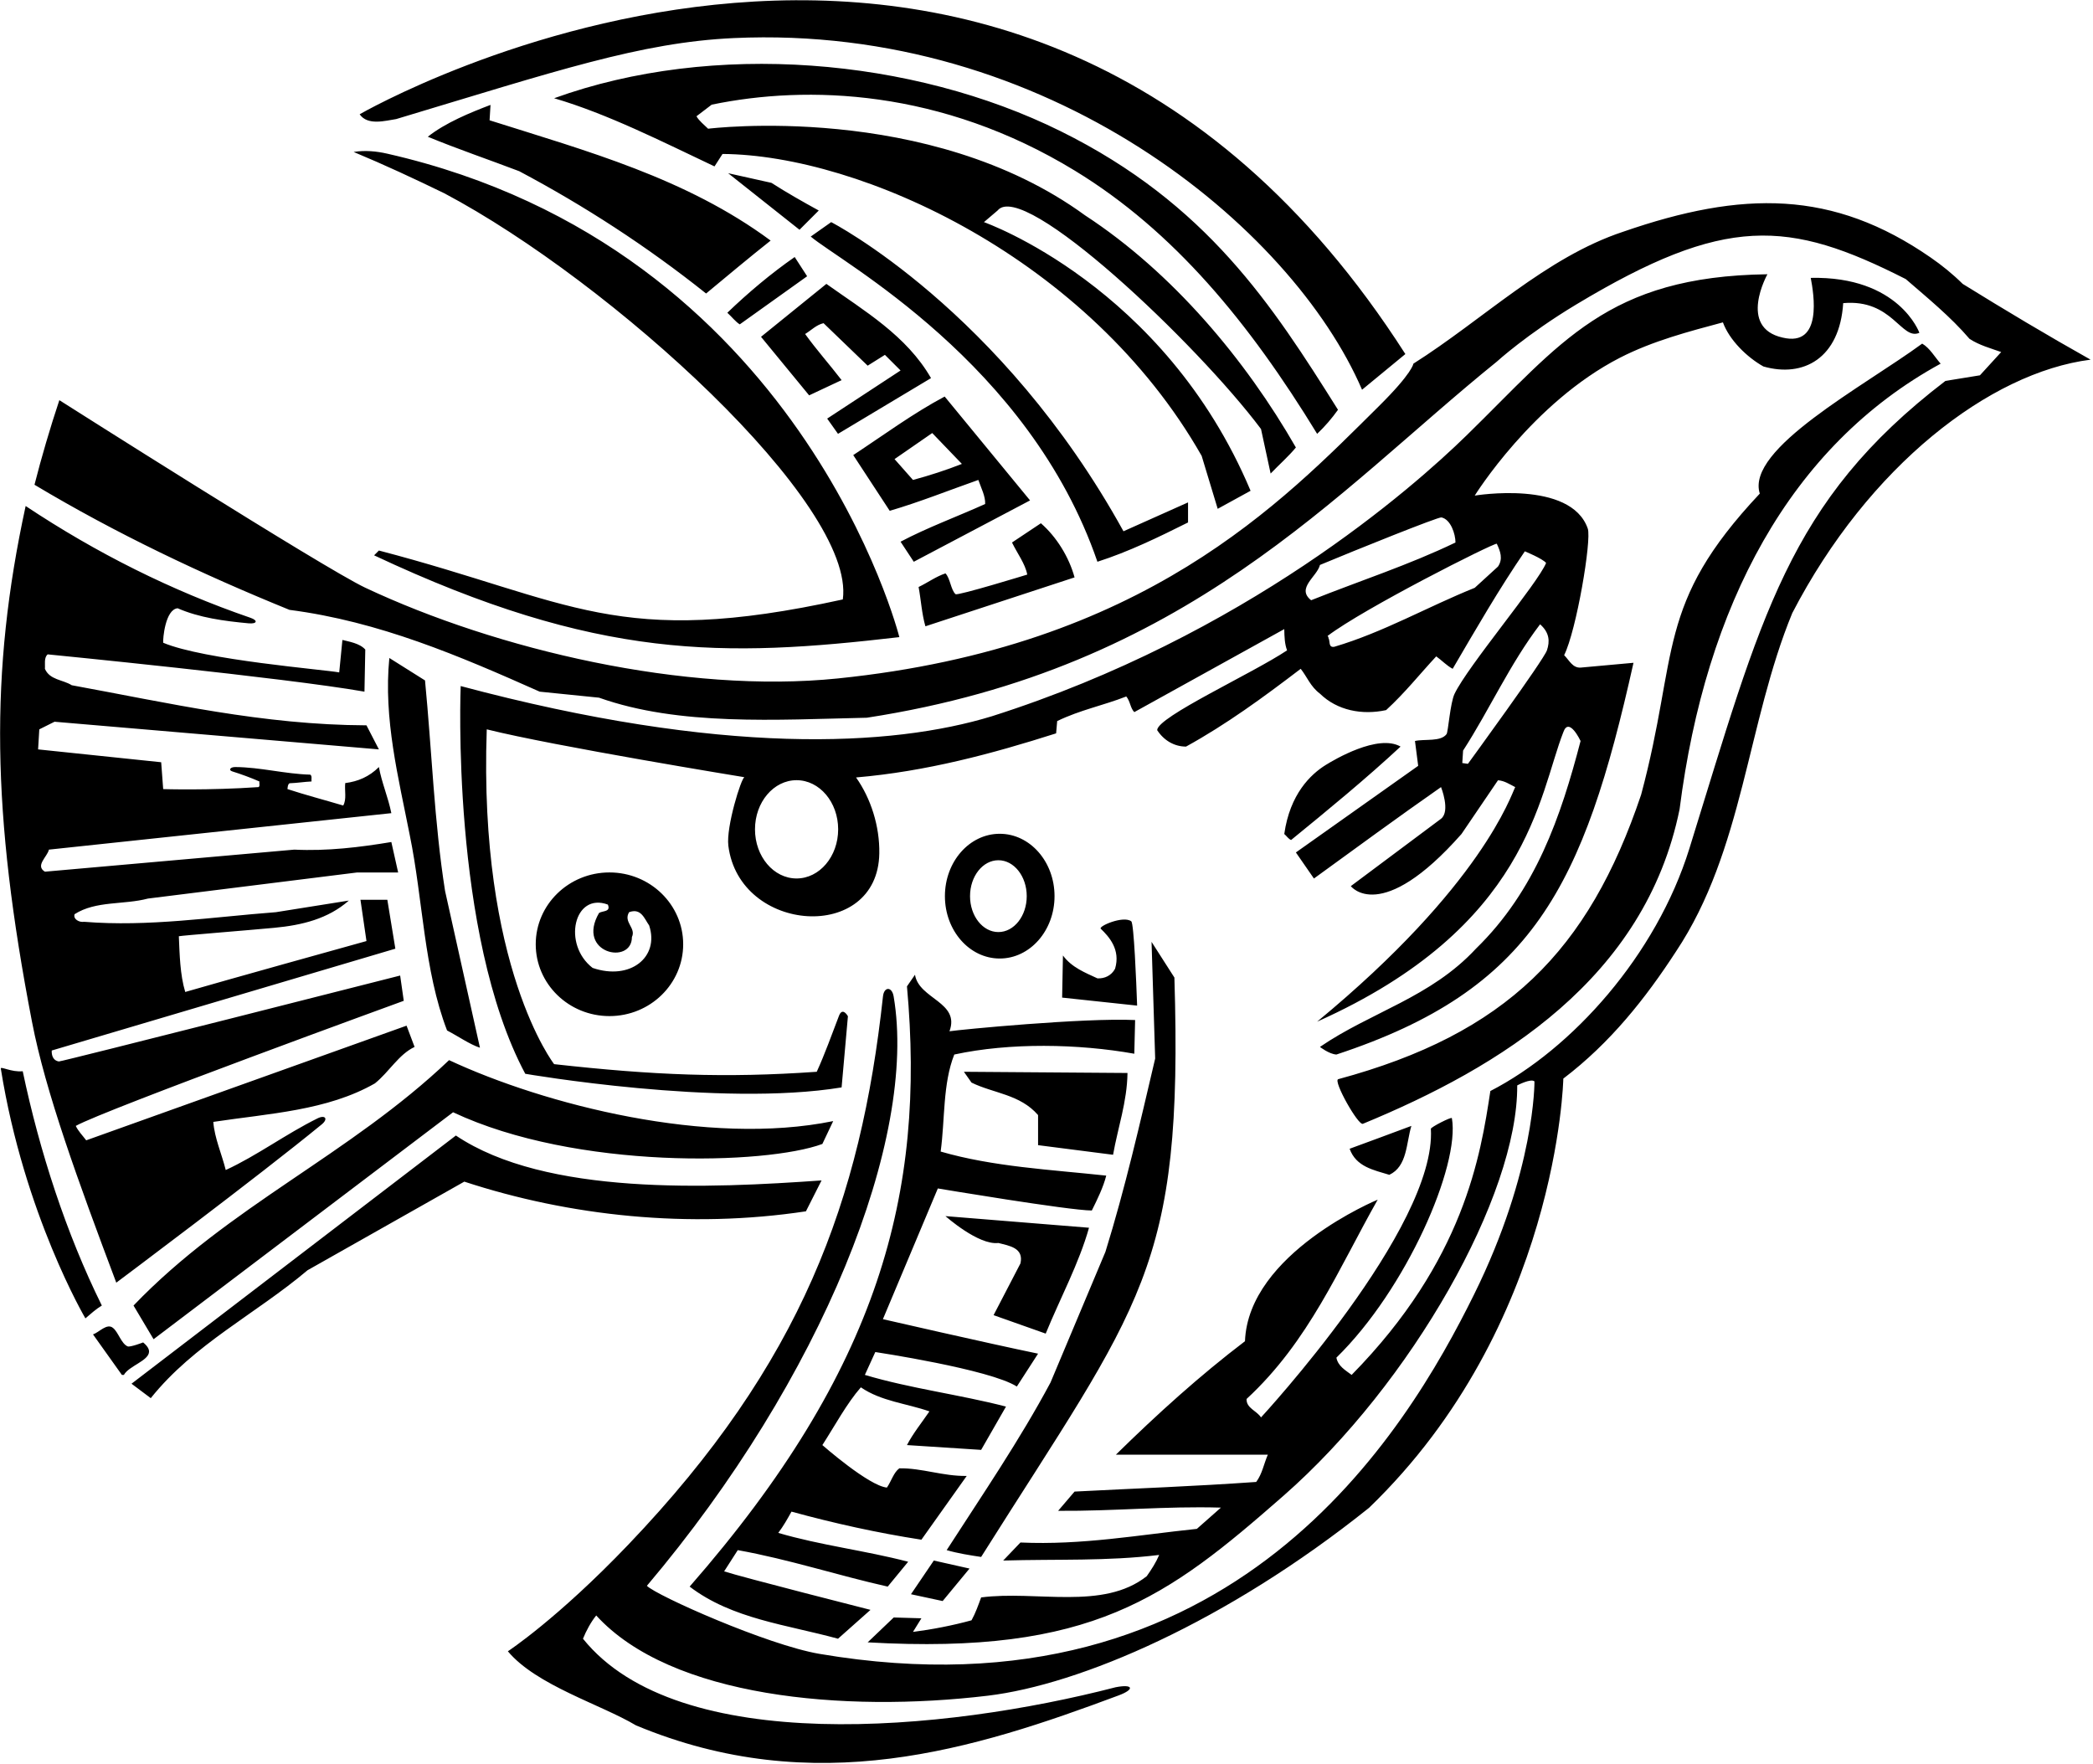 <?xml version="1.0" encoding="UTF-8"?>
<svg xmlns="http://www.w3.org/2000/svg" xmlns:xlink="http://www.w3.org/1999/xlink" width="522pt" height="440pt" viewBox="0 0 522 440" version="1.1">
<g id="surface1">
<path style=" stroke:none;fill-rule:nonzero;fill:rgb(0%,0%,0%);fill-opacity:1;" d="M 89.699 28.5 C 89.699 28.5 252 -65.5 350.5 88.301 L 339.699 97.199 C 322.246 56.652 261.328 5.906 183 9.496 C 159.754 10.562 138.637 17.746 98.801 29.699 C 96.102 30.102 91.699 31.398 89.699 28.5 Z M 268.09 42.574 C 292.773 57.633 311.551 80.465 328.5 108.199 C 330.5 106.301 332.199 104.301 333.699 102.199 C 317.336 76.164 301.059 50.809 264.551 32.734 C 227.562 14.418 177.812 10.164 138.199 24.5 C 151.5 28.398 165.102 35.301 178.199 41.5 L 180.199 38.398 C 214.586 38.637 271.613 64.352 299.699 113.699 L 303.699 126.898 L 311.898 122.398 C 290.336 71.164 245.398 55.398 245.398 55.398 L 248.801 52.5 C 255.176 44.605 298.555 85.707 314.5 107 L 316.898 118.102 C 319 115.898 321.5 113.699 323.199 111.602 C 310.699 89.801 292.5 68 270.602 53.699 C 231.543 25.215 176.602 32.102 176.602 32.102 C 175.602 31.102 174.398 30.199 173.699 29 L 177.5 26.102 C 201.336 21.164 234.68 22.191 268.09 42.574 Z M 106.699 34.102 C 114.199 37.199 121.898 39.801 129.5 42.699 C 145.699 51.301 161.301 61.398 176.102 73.199 C 181.398 68.801 186.898 64.199 192.199 60 C 171.102 44.398 146.398 37.699 122.102 30 L 122.336 26.164 C 117.336 28.066 111.102 30.602 106.699 34.102 Z M 210.199 149.5 C 153.852 161.879 142.715 149.898 94.5 137.301 L 93.301 138.5 C 149.117 164.727 180.672 163.973 224.301 158.898 C 224.301 158.898 199.914 61.848 96.629 38.336 C 93.852 37.699 91.016 37.438 88.199 37.898 C 95.898 41.102 103.398 44.602 110.801 48.199 C 152.531 70.316 213.488 125.762 210.199 149.5 Z M 204.199 52.5 C 200.199 50.301 196.301 48.102 192.398 45.602 L 181.602 43.199 L 199.398 57.301 Z M 489.5 70.801 C 486.977 68.305 484.297 66.152 481.52 64.23 C 457.113 47.32 434.566 47.496 404.801 57.801 C 385.5 64.199 369.898 79.699 352.5 90.699 C 352.5 90.699 352.359 92.918 343.852 101.348 C 319.758 125.215 285.508 161.355 208.969 169.203 C 170.898 173.109 123.914 162.012 91.117 146.586 C 80.754 141.711 14.801 99.801 14.801 99.801 C 12.5 106.699 10.301 114.199 8.602 120.898 C 29 133.102 50.301 143.199 72.199 152.102 C 94.602 155 114.602 163.602 134.602 172.5 L 149.398 174 C 169.398 181.102 193.602 179.5 216.199 179 C 296.141 166.699 332.938 122.801 373.301 90.199 C 373.301 90.199 380.82 83.332 393.078 75.961 C 430.277 53.598 446.02 54.734 475.301 69.602 C 480.602 74.199 486.5 79 491.199 84.5 C 493.602 86.102 496.602 86.898 499.102 87.801 L 493.801 93.602 L 485.199 95 C 445.812 125.117 439.266 153.895 421.336 211.629 C 413.066 238.246 392.102 261.609 371.699 272.102 C 369.273 288.129 365.172 314.34 337.102 342.902 C 335.5 341.699 333.699 340.699 333.301 338.602 C 350.746 321.547 364.172 290.684 362.105 278.871 C 362.031 278.449 356.852 281.113 356.863 281.516 C 358.336 306.164 314.5 353.5 314.5 353.5 C 313.398 351.801 310.801 351.199 310.898 348.902 C 326.5 334.5 333.898 316.301 343.602 299.199 C 343.602 299.199 311.336 312.5 310.5 334.5 C 299.199 343.098 288.699 352.598 278.301 362.801 L 316.199 362.801 C 315.199 365.098 314.801 367.598 313.301 369.598 C 297.801 370.699 283.398 371.199 268 372 L 263.898 376.801 C 277.898 376.902 290.602 375.598 304.5 376 L 298.5 381.301 C 284 382.801 269.898 385.398 254.5 384.699 L 250.199 389.199 C 263.801 388.801 276 389.398 289.102 387.801 C 288.301 389.699 287.199 391.398 286 393.102 C 275.102 401.699 258.5 396.602 244.699 398.398 C 244 400.301 243.301 402.301 242.301 404.102 C 237.602 405.398 232.398 406.398 227.699 407 L 229.801 403.602 L 222.898 403.398 L 216.398 409.602 C 272.402 412.785 291.098 398.473 320.148 373.004 C 352.047 345.043 378.59 298.098 378.398 270.699 C 378.398 270.699 381.801 268.898 382.699 269.699 C 382.699 269.699 382.953 291.852 367.645 322.824 C 350.777 356.949 307.594 430.012 204.395 412.477 C 191.371 410.266 163.633 397.902 161.336 395.5 C 205.109 343.746 228.891 283.836 222.879 248.52 C 222.449 245.98 220.48 246.059 220.219 248.488 C 214.703 299.281 199.914 340.012 156.719 385.219 C 139.004 403.758 126.664 411.832 126.664 411.832 C 133.766 420.332 149.898 425.102 158.602 430.301 C 203.16 448.902 242.883 436.324 279 422.832 C 283.109 421.297 282.609 419.941 278.238 420.801 C 235.664 431.832 169.09 438.184 145.398 408.699 C 146.199 406.699 147.398 404.5 148.699 402.898 C 167.336 423.324 210.457 427.195 246.344 422.91 C 269.301 420.168 305.789 404.598 341.441 376.051 C 388.664 330.5 389.898 269 389.898 269 C 401.602 260.102 410.398 249 418 237.301 C 434.801 212.102 435.699 180.301 447 152.898 C 465.988 116.27 496.234 92.898 521.398 89.699 C 510.699 83.699 500 77.301 489.5 70.801 Z M 296.301 130.301 L 296.301 125.301 L 280.199 132.5 C 249.664 77.164 207.301 55.398 207.301 55.398 L 202.199 59 C 209.602 65.301 256.664 90.5 273.699 140.102 C 281.5 137.602 288.898 134 296.301 130.301 Z M 184.5 80.898 L 201.301 68.898 L 198.199 64.102 C 192.301 68.199 186.602 73 181.398 78 C 182.398 78.898 183.5 80.301 184.5 80.898 Z M 440.801 68.398 C 440.801 68.398 433.355 81.699 444.602 84.199 C 454.633 86.59 452.359 73.277 451.602 69.301 C 473.664 68.836 478.699 83 478.699 83 C 474.199 85 472 74.5 459.699 75.602 C 458.82 89.387 449.758 94.246 439.801 91.398 C 435.699 89.102 431.301 84.801 429.699 80.398 C 421.258 82.664 412.242 85.004 404.02 89.219 C 382.188 100.414 367.801 123.602 367.801 123.602 C 367.801 123.602 391.762 119.602 395.996 131.836 C 396.984 134.691 393.172 157.254 390.102 163.398 C 391.398 164.699 392.199 166.602 394.199 166.5 L 407.398 165.301 C 394.961 221.082 382.336 246.836 333.301 263 C 331.5 262.898 329.199 261.102 329.199 261.102 C 341.898 252.398 356.801 248.801 368.102 236.602 C 383 222.102 389.301 203.602 394.199 184.801 C 394.199 184.801 391.301 178.602 389.898 182.602 C 383.699 198.398 381.336 231.164 328.5 254.801 C 369.664 220.836 376.898 198.199 377.898 196.301 C 376.5 195.602 375.199 194.699 373.602 194.602 L 364.5 208 C 344.336 230.836 336.898 221 336.898 221 L 359.398 204.199 C 361.801 202.301 359.398 196.301 359.398 196.301 C 348.801 203.699 338.301 211.398 327.699 219.102 L 323.199 212.602 L 353.699 191 L 352.898 184.801 C 355.32 184.254 359.328 185.051 360.777 183.086 C 361.184 182.535 361.676 175.336 362.773 173.035 C 366.074 166.125 383.602 145.398 385.602 140.398 C 384.699 139.301 380.301 137.5 380.301 137.5 C 373.801 147 368.102 156.898 362.301 166.801 C 360.801 166 359.602 164.699 358.199 163.699 C 354.102 168.102 350.398 172.801 345.699 177.102 C 339.699 178.398 333.5 177.199 329.199 173 C 326.801 171.199 326 168.801 324.398 166.801 C 315.102 173.898 305.801 180.699 295.801 186.199 C 292.898 186.199 290.301 184.699 288.602 182.102 C 288.602 178.801 312.301 168 321 162.199 C 320.398 160.602 320.336 158.836 320.301 156.898 L 282.898 177.602 C 281.898 176.602 281.898 174.898 280.898 173.699 C 275 176 269.465 177.031 263.664 179.836 L 263.398 182.898 C 247.398 188 231 192.398 213.5 193.898 C 217.188 199.105 219.41 206.031 219.301 212.832 C 218.949 235.219 184.391 232.848 181.652 210.922 C 181.066 206.215 184.867 194.035 185.664 193.836 C 185.664 193.836 138.145 186.09 121.398 181.898 C 119.336 241.164 138.199 265.398 138.199 265.398 C 163 268.164 180.898 268.898 203.699 267.301 C 205.773 262.754 207.441 258.031 209.246 253.34 C 210.145 251.008 211.473 253.453 211.473 253.453 L 209.898 271.199 C 179.539 276.191 131 267.801 131 267.801 C 112.336 232.836 114.898 171.102 114.898 171.102 C 180 188.5 222.375 186.273 247.375 178.633 C 310.57 158.531 352.246 121.785 365.762 108.59 C 389.379 85.535 400.777 68.949 440.801 68.398 Z M 209.039 206.836 C 209.039 200.062 204.395 194.578 198.664 194.578 C 192.938 194.578 188.297 200.062 188.297 206.836 C 188.297 213.602 192.938 219.09 198.664 219.09 C 204.395 219.09 209.039 213.602 209.039 206.836 Z M 384.102 155.699 C 376.5 165.699 371.602 176.801 364.898 187.199 L 364.699 190.301 L 366.102 190.5 C 366.102 190.5 385.008 164.605 385.812 162.188 C 386.551 159.984 386.48 157.797 384.102 155.699 Z M 363 135.301 C 363 133.199 361.82 129.523 359.496 129.043 C 358.727 128.883 338.301 137.102 329.199 140.898 C 328.5 143.801 323.199 146.699 327 149.699 C 339 144.898 351.398 140.898 363 135.301 Z M 331.102 158.602 C 331.199 158.801 331.398 158.898 331.301 159.102 C 331.801 159.801 331.199 161.602 332.801 161.301 C 345 157.699 356.102 151.301 367.801 146.602 L 373.602 141.301 C 374.898 139.398 374.199 137.5 373.301 135.602 C 372.301 135.5 340.199 151.699 331.102 158.602 Z M 209 108.199 L 232.199 94.301 C 226.102 83.699 215.5 77.5 206.102 70.801 L 189.801 84 L 201.801 98.602 L 209.898 94.801 C 206.898 90.898 203.602 87.199 200.801 83.301 C 202.301 82.398 203.602 81 205.398 80.602 L 216.398 91.199 L 220.699 88.5 L 224.602 92.398 L 206.301 104.398 Z M 418.898 201.801 C 425.359 151.016 446.441 111.23 484 90.699 C 482.5 89 481.301 86.801 479.398 85.699 C 464.836 96.383 435.344 111.93 438.898 123.102 C 412.75 150.918 418.805 162.746 409.301 198.199 C 396.172 237.184 375.582 257.844 333.754 269.148 C 332.406 269.516 338.734 280.762 339.906 280.277 C 374.117 266.164 410.297 244.09 418.898 201.801 Z M 224.602 135.102 C 231.199 131.602 238.602 128.898 245.699 125.699 C 245.801 123.801 244.699 121.699 244 119.699 C 236.602 122.301 229.398 125.199 221.898 127.398 L 212.801 113.5 C 220.398 108.5 227.699 103.102 235.602 98.898 L 256.898 124.801 L 227.898 140.102 Z M 239.898 115.699 L 232.5 108 L 223.102 114.5 L 227.699 119.699 C 231.801 118.602 236.102 117.199 239.898 115.699 Z M 29 319.898 C 29 319.898 64.406 293.422 80.258 280.41 C 81.891 279.07 81.137 277.965 79.207 278.914 C 71.336 282.797 64.012 288.266 56.301 291.801 C 55.301 287.801 53.5 283.801 53.199 279.801 C 67.102 277.699 81.602 277 93.5 270.199 C 97.102 267.301 99.398 263 103.398 261.102 L 101.398 255.801 L 21.5 284.398 C 20.602 283.199 19.5 282.102 18.898 280.801 C 26 276.801 100.699 249.602 100.699 249.602 L 99.801 243.301 C 99.801 243.301 15.262 264.816 14.684 264.73 C 13.551 264.562 12.832 263.652 12.898 262 L 98.602 236.602 L 96.602 224.398 L 89.898 224.398 L 91.398 234.699 C 86.301 236.102 56.199 244.5 46.199 247.398 C 44.898 243.102 44.801 238 44.602 233.5 C 45.5 233.301 61.426 232.051 68.375 231.398 C 75.324 230.75 81.852 229.148 87 224.602 C 80.898 225.602 74.898 226.5 68.801 227.5 C 53 228.699 37 231.199 21 229.898 C 19.699 230.102 18.199 229.199 18.602 228 C 23.898 224.602 30.898 225.699 36.898 224.102 L 89 217.602 L 99.301 217.602 L 97.602 210 C 89.801 211.301 81.602 212.301 73.398 211.898 L 11.199 217.398 C 8.699 215.898 11.801 213.699 12.199 211.898 L 97.602 202.801 C 96.801 198.801 95.199 195.199 94.5 191.301 C 92.102 193.699 89.301 194.898 86.102 195.301 C 85.898 197.199 86.5 199.301 85.602 200.898 C 80.898 199.5 76.301 198.301 71.699 196.801 C 71.699 196.801 71.727 195.355 72.328 195.336 C 74.148 195.277 75.895 194.977 77.699 194.898 C 77.602 194.301 77.898 193.602 77.398 193.199 C 71.062 193.031 64.934 191.336 58.668 191.301 C 57.418 191.293 56.922 192.07 57.934 192.387 C 60.215 193.102 62.48 193.93 64.699 194.898 C 64.602 195.301 64.898 196 64.5 196.301 C 52 197.164 40.699 196.801 40.699 196.801 L 40.199 190.102 L 9.5 186.898 L 9.801 181.898 L 13.602 180 L 94.5 186.898 L 91.398 180.898 C 65.5 180.801 42 175.301 17.898 170.898 C 15.699 169.5 12.398 169.602 11.199 166.801 C 11.301 165.801 10.898 164 11.898 163.199 C 11.898 163.199 71 169 90.898 172.5 L 91.102 162 C 89.699 160.398 86.898 160 85.398 159.602 L 84.602 167.699 C 80.898 167 50.898 164.602 40.699 160.301 C 40.602 159.398 41.199 152 44.301 151.699 C 49.684 154.059 55.934 154.895 61.973 155.453 C 64.125 155.652 64.402 154.742 62.469 154.078 C 42.73 147.293 24.07 137.949 6.398 126.199 C -2.617 167.727 -2.047 202.859 7.98 254.836 C 11.34 272.262 19.418 294.434 29 319.898 Z M 268 144 C 266.602 138.898 263.5 133.898 259.602 130.5 L 252.398 135.301 C 253.699 138 255.699 140.602 256.199 143.301 C 256.199 143.301 238.832 148.633 238.32 148.184 C 237.148 147.156 236.98 144.184 235.801 143 C 233.398 143.801 231.398 145.301 229.102 146.398 C 229.699 149.602 229.898 153.102 230.801 156.199 Z M 106 169.699 L 97.102 164.102 C 95.602 179.301 99.398 194 102.199 208.301 C 105.5 224.398 105.699 241.898 111.5 257 C 114.199 258.398 117.199 260.5 119.699 261.301 L 111 222.199 C 108.301 205.102 107.699 187.199 106 169.699 Z M 330.621 190.797 C 326.902 193.113 321.719 198.008 320.301 208 C 320.898 208.5 321.301 209.199 322 209.5 C 331.199 202 340.699 194.199 349.301 186.199 C 343.672 182.961 332.672 189.52 330.621 190.797 Z M 273.699 244 C 270.699 242.602 267.301 241.301 265.102 238.301 L 264.898 248.801 L 283.602 250.801 C 283.398 244.898 282.801 230.273 282.141 229.777 C 280.164 228.281 273.887 231.004 274.535 231.629 C 276.602 233.621 279.516 236.828 278.102 241.602 C 277.199 243.301 275.5 244.102 273.699 244 Z M 292.898 243.801 L 287.199 234.898 L 288.102 264 C 284.301 280.199 280.602 296.398 275.699 312.199 L 262 344.801 C 254.301 359.199 245 372.801 236.102 386.602 C 238.801 387.398 242 387.898 244.699 388.301 C 284.641 324.891 295.137 316.855 292.898 243.801 Z M 229.801 384 L 241.102 368.098 C 235.199 368.199 229.898 366.098 224.301 366.199 C 222.898 367.199 222.301 369.402 221.199 371 C 216.699 370.598 205.102 360.402 205.102 360.402 C 208.199 355.598 211.199 350 214.699 346 C 219.801 349.5 226.102 350 231.801 352 C 229.898 354.801 227.699 357.5 226.199 360.402 L 244.699 361.598 L 250.898 350.801 C 239.301 347.801 227.102 346.301 215.699 342.902 L 218.301 337.199 C 218.301 337.199 246.898 341.5 253.602 345.801 L 258.898 337.602 C 246.301 335 220.199 329 220.199 329 L 233.898 296.398 C 233.898 296.398 266.699 301.898 272.301 301.898 C 273.699 299.102 275.199 296 275.898 293.199 C 262 291.699 247.699 291 234.602 287.199 C 235.699 279.199 235.102 270.301 238 263 C 251.801 260 268.898 260.301 282.898 262.801 L 283.102 254.398 C 270.301 253.801 239.301 256.801 236.801 257.199 C 239.5 249.898 229.199 249.199 228.199 243.102 L 226.199 246 C 230.863 297.316 219.402 341.48 172 395.699 C 182.602 403.801 196.301 405.199 209 408.699 L 217.102 401.5 C 217.102 401.5 185.199 393.398 180.602 391.898 L 184 386.602 C 196.801 388.898 208.898 392.898 221.398 395.699 L 226.5 389.5 C 215.801 386.699 204.602 385.398 194.102 382.301 C 195.398 380.598 196.398 378.801 197.398 377 C 208 379.902 218.801 382.301 229.801 384 Z M 5.668 267.164 C 2.867 267.465 0.039 265.82 0.207 266.527 C 6 302.836 21.301 328.801 21.301 328.801 C 22.602 327.699 23.898 326.5 25.398 325.602 C 16.5 307.602 9.867 287.164 5.668 267.164 Z M 112 264.398 C 87.102 288.102 57.199 300.699 33.301 325.602 L 38.301 334 L 113 277.398 C 143.664 291.836 191.102 290.5 205.102 285.301 L 207.801 279.602 C 176.629 285.984 135.797 275.504 112 264.398 Z M 277.602 288 C 278.801 281.199 281.102 274.801 281.199 267.602 L 240.398 267.301 L 242.301 270 C 247.801 272.699 254.398 272.898 258.898 278.102 L 258.898 285.602 Z M 346.5 293 C 351 290.898 350.699 285.102 352 280.801 C 346.898 282.699 341.801 284.602 336.602 286.5 C 338.199 291 342.602 291.801 346.5 293 Z M 201 302.102 L 204.898 294.398 C 177.109 296.359 136.148 298.297 113.699 283.199 L 32.801 345.098 L 37.602 348.699 C 48.398 335.199 63.801 327.699 76.699 316.801 L 115.801 294.699 C 142 303.301 171.898 306.5 201 302.102 Z M 247.801 328 L 260.801 332.602 C 264.398 323.801 269.102 315.102 271.602 306.199 L 235.801 303.301 C 235.801 303.301 244 310.602 249 310 C 251.699 310.699 255.398 311.199 254.5 315.102 Z M 37.172 337.145 C 37.203 336.469 36.789 335.703 35.699 334.801 C 35.699 334.801 32.461 336.051 31.828 335.785 C 30.258 335.125 29.484 332.199 28.199 331.199 C 26.699 329.898 24.699 332.301 23.199 332.801 L 30.398 342.902 L 30.898 342.902 C 32.129 340.672 37.074 339.391 37.172 337.145 Z M 241.801 391.199 L 232.898 389.199 L 227.199 397.602 L 235.102 399.301 Z M 235.664 223.5 C 235.664 214.91 241.781 207.945 249.336 207.945 C 256.883 207.945 263.004 214.91 263.004 223.5 C 263.004 232.09 256.883 239.055 249.336 239.055 C 241.781 239.055 235.664 232.09 235.664 223.5 Z M 241.93 223.5 C 241.93 228.445 245.094 232.457 249 232.457 C 252.906 232.457 256.07 228.445 256.07 223.5 C 256.07 218.555 252.906 214.543 249 214.543 C 245.094 214.543 241.93 218.555 241.93 223.5 Z M 152 217.586 C 162.152 217.586 170.387 225.605 170.387 235.5 C 170.387 245.395 162.152 253.414 152 253.414 C 141.848 253.414 133.613 245.395 133.613 235.5 C 133.613 225.605 141.848 217.586 152 217.586 Z M 157.602 233.699 C 157.602 240.805 143.578 237.754 149.398 227.699 C 150.301 227.102 152.398 227.5 151.602 225.602 C 143.152 222.465 140.199 235.535 147.801 241.398 C 157.203 244.617 164.527 238.68 161.898 230.801 C 160.699 229.102 159.898 226.398 156.898 227.5 C 155.398 230 158.699 231.398 157.602 233.699 "/>
</g>
</svg>
